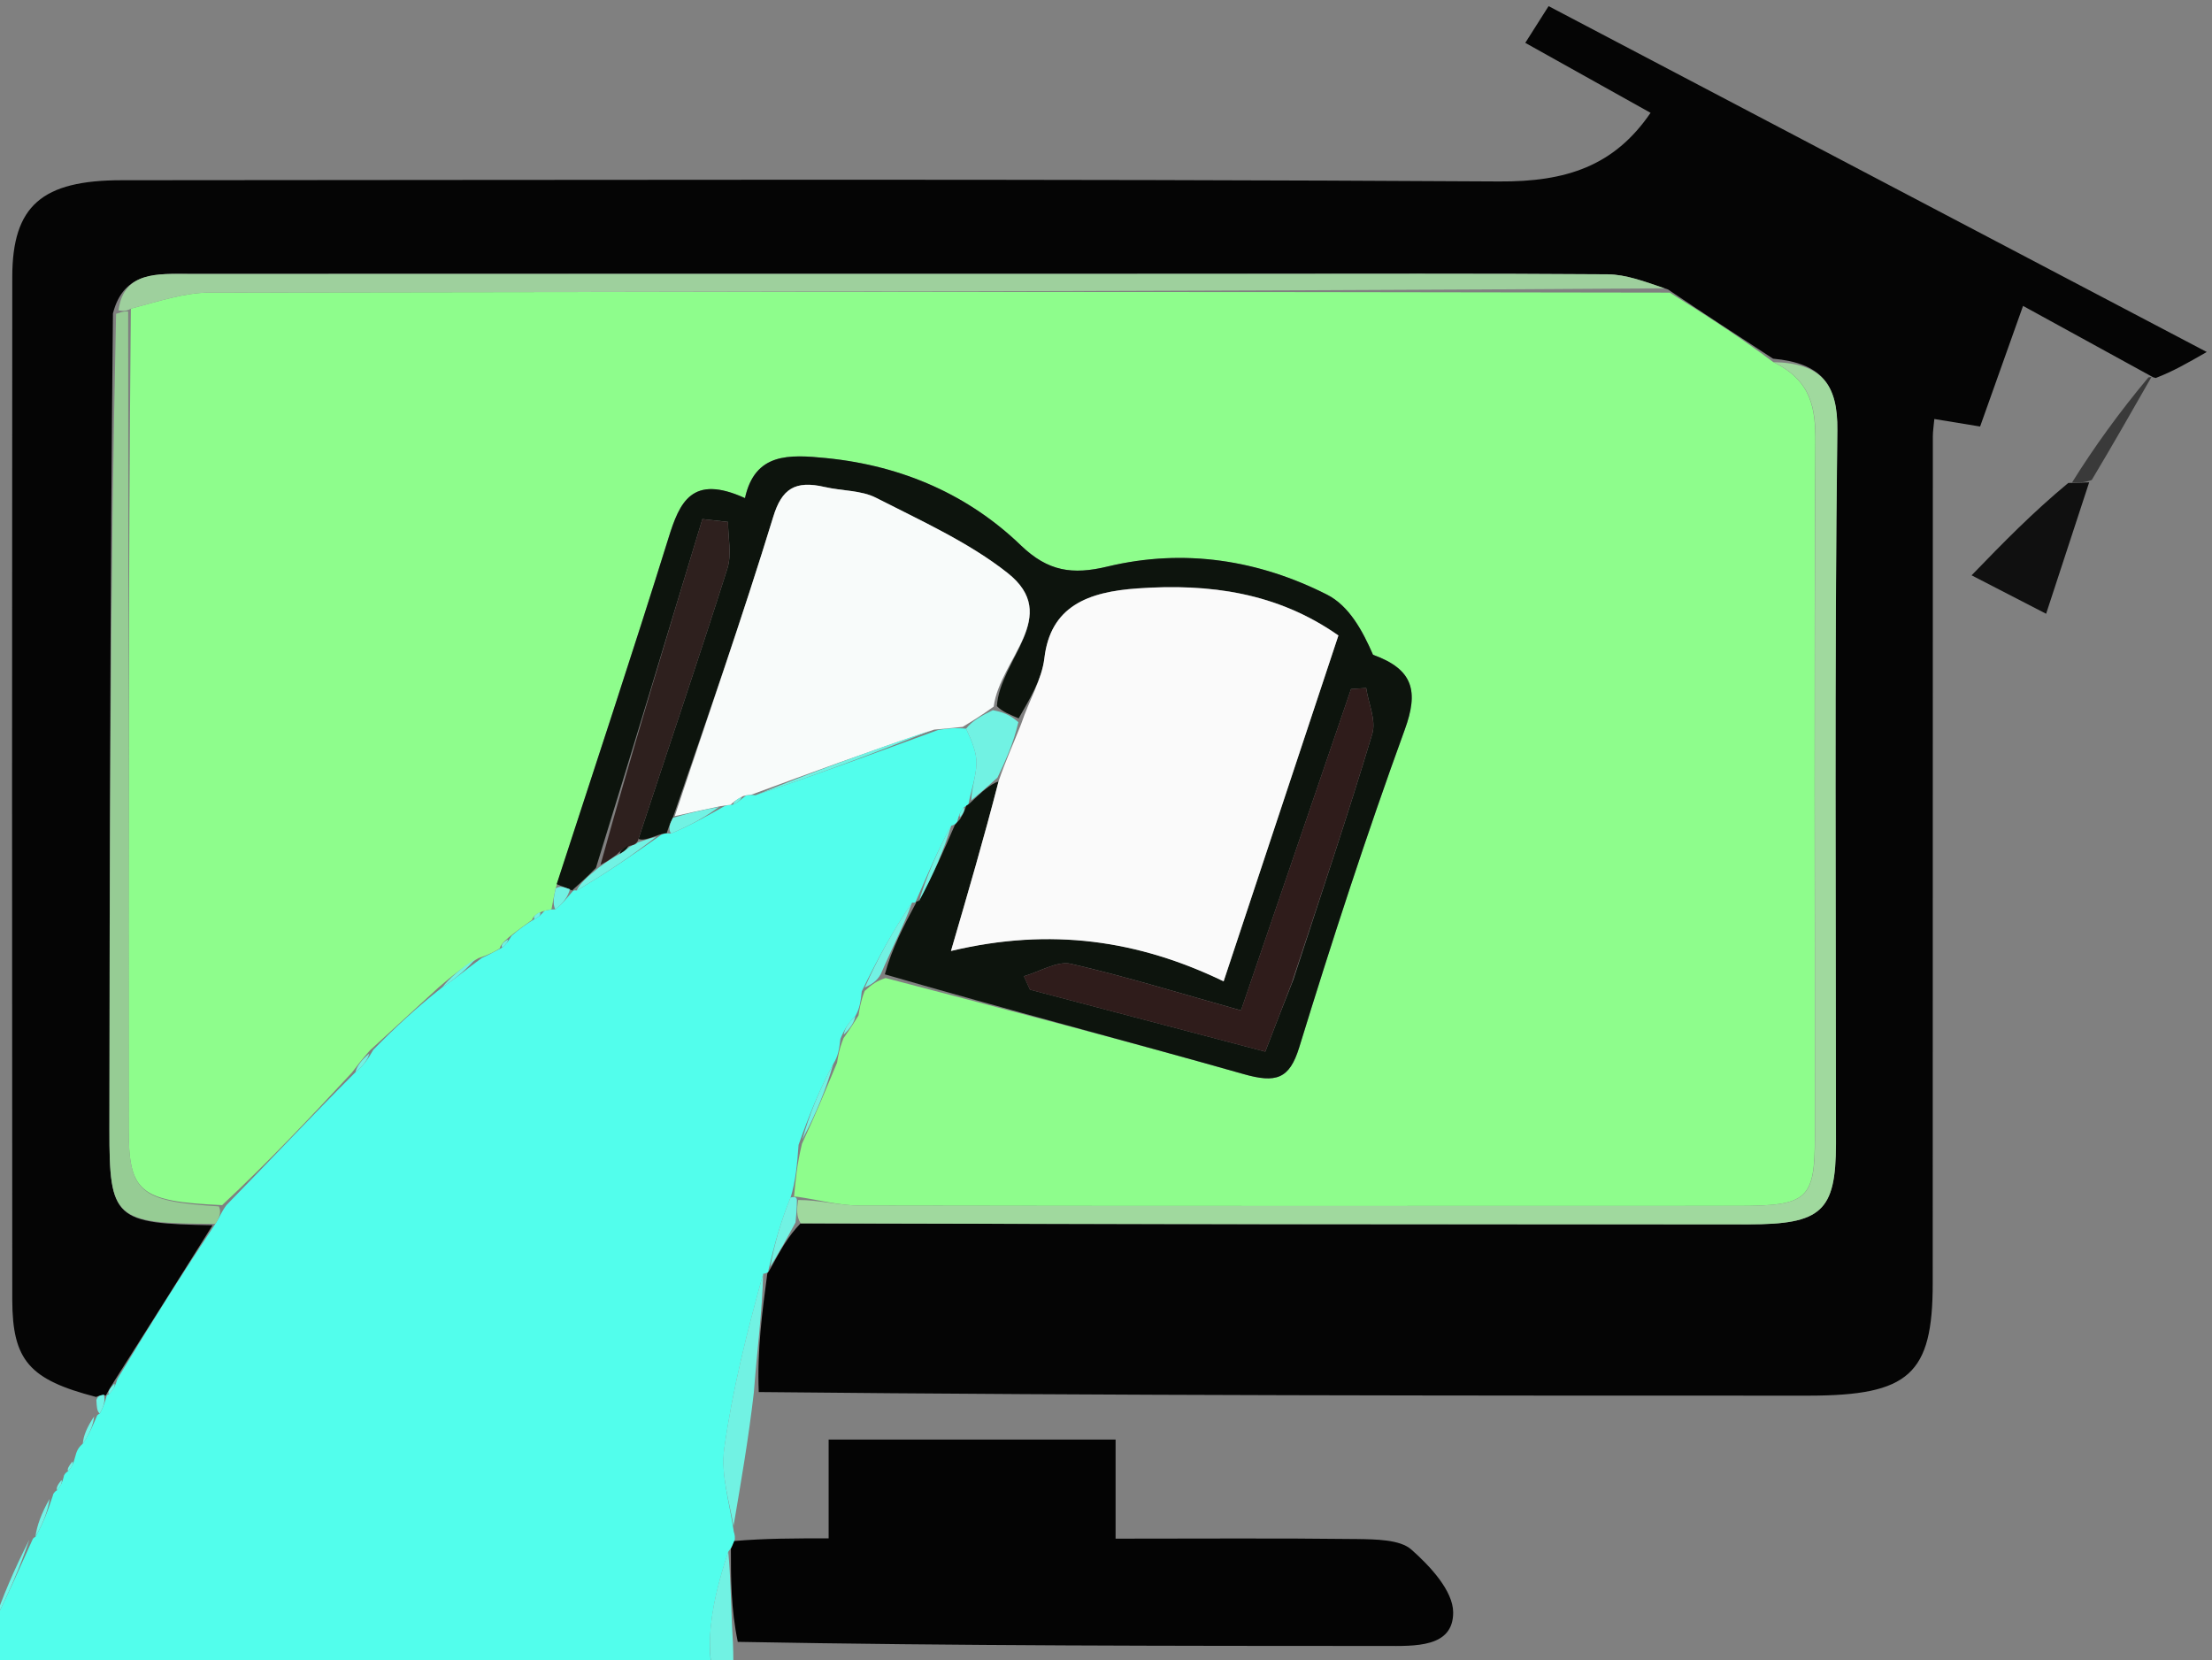 <?xml version="1.0"?>
<svg width="577" height="433" xmlns="http://www.w3.org/2000/svg" xmlns:svg="http://www.w3.org/2000/svg" enable-background="new 0 0 577 433" version="1.1" xml:space="preserve">
 <rect width="100%" height="100%" fill="#808080" stroke="none"/>
 <g class="layer">
  <title>Layer 1</title>
  <g id="svg_70">
   <path d="m230.11,671.74c-27.1,-3.28 -54.72,-4.57 -81.18,-10.28c-57.37,-12.34 -111.1,-33.03 -159.43,-63.92c-14.96,-9.58 -29.12,-20.19 -43.96,-32.06c3.35,-8.37 7.94,-14.72 10.48,-21.68c9.1,-24.78 17.67,-49.71 26.05,-74.69c2.21,-6.63 2.99,-13.66 4.48,-21.21c0.72,-1.99 1.38,-3.25 2.9,-4.74c1.6,-3.28 2.38,-6.31 3.12,-10.08c0.75,-1.94 1.52,-3.13 3.01,-4.69c1.05,-1.27 1.38,-2.19 1.63,-3.48c-0.06,-0.37 0.28,-1.04 1.11,-1.51c3.93,-7.72 7.02,-14.97 10.29,-22.1c0.17,0.12 -0.22,-0.05 0.64,-0.45c2.1,-3.7 3.32,-7.03 4.53,-10.73c0,-0.37 0.41,-1.07 1.13,-1.42c1.05,-1.29 1.38,-2.19 1.71,-3.5c0,-0.4 0.44,-1.09 1.13,-1.44c1.05,-1.22 1.41,-2.09 1.82,-3.65c0.41,-1.59 0.77,-2.46 2.02,-3.55c1.82,-2.66 2.76,-5.07 3.79,-7.45c0.06,0.05 -0.11,0.02 0.64,-0.42c1.11,-1.94 1.47,-3.45 1.85,-4.82c0.06,0.15 -0.3,0.15 0.5,-0.2c1.27,-1.27 1.71,-2.23 2.27,-4.02c8.35,-13.91 16.59,-26.99 25.55,-40.45c1.13,-1.76 1.58,-3.15 2.88,-4.87c11.5,-11.77 22.15,-23.17 33.68,-34.69c2.05,-1.74 3.24,-3.35 4.62,-5.81c5.81,-5.96 11.42,-11.12 18,-16.31c3.82,-2.53 6.66,-5.02 10.31,-7.65c2.1,-0.94 3.37,-1.71 5.34,-2.73c1.11,-0.97 1.58,-1.66 2.41,-3.03c2.05,-1.81 3.73,-3 5.97,-4.37c1.33,-0.65 1.8,-1.24 2.63,-2.19c0.61,-0.2 1.85,-0.37 2.82,-0.37c2.16,-1.69 3.35,-3.38 4.7,-4.89c0.19,0.17 -0.17,-0.17 0.88,-0.02c7.85,-4.59 14.71,-9.34 21.95,-14.45c0.39,-0.37 1.55,-0.52 2.63,-0.4c5.28,-2.23 9.46,-4.62 14.07,-7.2c0.44,-0.2 1.44,-0.27 2.21,-0.37c1.47,-0.77 2.16,-1.47 3.26,-2.33c0.41,-0.2 1.38,-0.22 2.52,-0.1c16.37,-5.51 31.58,-11.15 47.67,-17.03c2.71,-0.4 4.53,-0.6 7.27,-0.32c1.58,3.4 2.79,6.28 2.71,9.16c-0.11,3.35 -1.35,6.68 -2.07,10.33c0.03,0.32 -0.61,0.62 -1.24,1.02c-0.97,1.24 -1.3,2.06 -1.63,3.38c0,0.47 -0.69,1.22 -1.63,1.39c-3.76,6.85 -6.55,13.53 -9.4,20.06c-0.08,-0.15 0.22,0.07 -0.83,0.02c-5.06,7.4 -9.07,14.82 -13.13,23.14c-0.28,2.71 -0.55,4.49 -1.66,6.43c-1.82,1.79 -2.85,3.43 -3.9,5.96c-0.33,2.73 -0.61,4.54 -1.85,6.51c-3.65,6.8 -6.33,13.43 -9.07,21.13c-0.39,5.21 -0.75,9.36 -2.07,13.73c-2.63,6.38 -4.31,12.56 -5.81,19.02c0.17,0.27 -0.25,0.77 -1.35,0.89c-4.23,15.25 -8.02,30.32 -10.15,45.57c-0.94,6.9 1.41,14.15 2.49,21.78c0.22,0.55 0.41,1.66 0.14,2.36c-0.47,1.17 -0.66,1.61 -1.58,2.76c-4.98,15.22 -7.88,29.75 0.55,45.04c0.25,4.49 0.22,7.95 -0.47,12.22c-0.91,11.45 -2.02,22.15 -1.05,32.7c0.61,6.33 4.45,12.44 7.11,19.42c0.28,1.84 0.28,2.93 -0.41,4.79c0.88,14.05 1.49,27.51 4.2,40.62c4.06,19.44 9.4,38.71 14.6,57.96c4.92,18.15 10.4,36.2 15.62,54.28z" fill="#52FEEC" id="svg_2" opacity="1" style="--darkreader-inline-fill: #13968b; --darkreader-inline-stroke: none;"/>
   <path d="m459.63,-140.05c19.69,10.75 39.37,21.48 60.28,33.05c1.85,1.34 2.57,1.69 3.4,1.81c0,0 -0.17,0.1 0.19,0.6c1.13,0.97 1.91,1.44 2.68,1.89c4.89,3.28 9.76,6.53 15.87,10.58c1.85,1.37 2.57,1.69 3.46,1.79c7.02,5.31 14.07,10.63 21.84,17.23c1.49,1.76 2.27,2.21 3.01,2.66c0,0 -0.19,0.1 0.14,0.6c1.08,0.97 1.85,1.44 2.6,1.94c2.52,1.94 5,3.9 7.88,7.42c3.15,3.55 5.89,5.54 8.65,7.5c1.77,1.89 3.54,3.8 5.72,7.08c1.16,1.94 1.96,2.46 2.74,2.98c1.6,1.12 3.21,2.26 5.36,4.62c1.27,1.71 2.05,2.19 2.79,2.66c0,0 -0.17,0.1 0.19,0.6c1.16,0.94 1.94,1.39 2.74,1.84c0,0 -0.22,0.1 0,0.55c0.61,1.19 1.22,1.71 2.05,2.06c6.39,7.65 12.77,15.32 19.82,24.38c1.47,1.86 2.27,2.33 3.07,2.81c2.43,3.6 4.89,7.18 7.88,12.07c0.94,2.06 1.52,2.58 2.32,2.93c25.47,35.31 44.38,73.35 55.41,114.15c6.44,23.76 10.51,48.15 14.18,72.41c4.81,31.56 4.73,63.22 -3.29,94.95c-2.41,-3.4 -3.59,-7.1 -4.92,-11.97c0.03,-24.43 0.19,-47.73 1.02,-71.61c0.06,-4.3 -0.55,-8 -1.35,-12.64c-1.71,-9.49 -3.24,-17.98 -4.18,-26.99c0,-2.61 -0.58,-4.72 -1.63,-7.67c-12.3,-50.16 -31.8,-96.82 -60.47,-141.14c-1.05,-2.11 -2.1,-3.4 -3.73,-5.29c-24.94,-30.47 -48.5,-60.84 -79.74,-85.69c-44.1,-35.11 -92.57,-63.87 -148.15,-81.4c-30.64,-9.66 -62.82,-15.32 -94.56,-23.27c-1.11,-0.22 -1.94,0.05 -3.98,0.35c-6.72,-0.37 -12.25,-0.79 -17.42,-1.89c-0.64,-2.41 -1.66,-4.1 -2.68,-5.81c-3.01,1.66 -6.03,3.35 -10.34,5.12c-48.77,-0.89 -95.78,2.51 -141.73,14.03c-16.65,4.17 -33.24,8.49 -50.57,13.06c-1.35,1.02 -2.02,1.71 -3.37,3c-13.94,6.18 -27.79,10.85 -40.31,17.53c-23.53,12.59 -46.31,26.32 -69.76,38.76c-1.11,-3.08 -1.85,-5.34 -2.6,-7.6c34.65,-24.91 72.8,-44.37 115.44,-58.68c3.07,-0.55 4.65,-1.56 6.22,-2.58c31.88,-7.55 63.32,-18.05 95.75,-21.88c36.11,-4.27 73.41,-5.41 109.69,-2.61c55.11,4.27 108.53,16.96 158.68,42.06c1.88,1.17 2.79,1.42 3.71,1.66z" fill="#71F2E3" id="svg_3" opacity="1" style="--darkreader-inline-fill: #1a8077; --darkreader-inline-stroke: none;"/>
   <path d="m-30.71,-97.66c1.6,1.89 2.35,4.15 2.99,7.9c-9.65,9.26 -19.47,16.79 -28.76,24.78c-54.36,46.81 -94.4,101.86 -118.98,166c-32.05,83.58 -35.2,167.73 -10.29,253.3c17.81,61.13 50.07,115.04 94.26,163.59c10.89,11.97 23.12,22.97 34.73,34.42c1.52,-0.62 3.07,-1.24 4.59,-1.86c3.73,-9.86 7.44,-19.72 11.17,-29.57c9.15,-24.09 18.33,-48.17 27.51,-72.26c-1.47,6.83 -2.24,13.86 -4.45,20.49c-8.38,24.98 -16.95,49.91 -26.05,74.69c-2.54,6.95 -7.13,13.31 -10.84,20.88c-57.76,-45.59 -100.09,-101.44 -127.13,-166.84c-14.27,-34.47 -24.86,-69.53 -27.71,-106.35c-1.44,-18.7 -6.36,-37.47 -5.06,-55.94c4.34,-60.59 16.34,-119.74 45.84,-175.36c20.52,-38.69 44.41,-75.16 77.59,-106.08c19.11,-17.83 39.73,-34.32 60.58,-51.77z" fill="#71F4E7" id="svg_4" opacity="1" style="--darkreader-inline-fill: #188178; --darkreader-inline-stroke: none;"/>
   <path d="m231.38,671.91c-6.5,-18.25 -11.97,-36.3 -16.89,-54.45c-5.2,-19.24 -10.53,-38.51 -14.6,-57.96c-2.71,-13.11 -3.32,-26.57 -3.9,-39.63c11.94,44.03 23.2,87.75 33.59,131.68c2.16,9.11 7.13,11.25 16.2,10.78c19.27,-1.02 38.65,-0.74 57.79,-2.63c52.98,-5.19 103.36,-18.75 150.77,-40.77c61.91,-28.73 113.59,-67.99 154.59,-118.84c33.07,-41.05 62.46,-83.71 77.61,-132.95c7.19,-23.37 12.41,-47.23 18.97,-70.15c2.02,1.37 3.59,2.01 5.17,2.68c2.21,34.39 -11.34,65.8 -23.72,97.24c-7.13,18.1 -15.98,35.86 -26.1,52.79c-28.23,47.15 -64.56,88.45 -110.71,122.91c-30.97,23.14 -63.93,43.31 -100.12,58.78c-42.53,18.18 -86.85,32.11 -134.3,35.71c-27.65,2.09 -55.38,3.35 -84.36,4.82z" fill="#71F2E3" id="svg_5" opacity="1" style="--darkreader-inline-fill: #1a8077; --darkreader-inline-stroke: none;"/>
   <path d="m710.91,298.82c-1.8,0.17 -3.37,-0.47 -5.47,-2.81c-0.19,-5.71 0.11,-9.71 0.41,-13.73c1.19,3.7 2.38,7.4 4.2,11.72c0.8,1.74 0.91,2.86 0.86,4.82z" fill="#71F4E7" id="svg_6" opacity="1" style="--darkreader-inline-fill: #7cf0e4; --darkreader-inline-stroke: none;"/>
   <path d="m589.31,-53.71c-2.43,-1.24 -5.17,-3.23 -8.02,-6.08c2.49,1.19 5.09,3.28 8.02,6.08z" fill="#71F4E7" id="svg_7" opacity="1" style="--darkreader-inline-fill: #7cf0e4; --darkreader-inline-stroke: none;"/>
   <path d="m90.97,-159.44c-0.75,1.17 -2.32,2.19 -4.31,2.66c0.86,-1.32 2.16,-2.06 4.31,-2.66z" fill="#71F4E7" id="svg_8" opacity="1" style="--darkreader-inline-fill: #7cf0e4; --darkreader-inline-stroke: none;"/>
   <path d="m459.44,-140.64c-0.72,0.35 -1.63,0.1 -2.6,-0.67c0.75,-0.35 1.58,-0.15 2.6,0.67z" fill="#71F4E7" id="svg_9" opacity="1" style="--darkreader-inline-fill: #7cf0e4; --darkreader-inline-stroke: none;"/>
   <path d="m523.11,-105.8c-0.64,0.5 -1.35,0.15 -2.32,-0.84c0.47,-0.22 1.3,0 2.32,0.84z" fill="#71F4E7" id="svg_10" opacity="1" style="--darkreader-inline-fill: #7cf0e4; --darkreader-inline-stroke: none;"/>
   <path d="m525.93,-103.3c-0.53,0.15 -1.3,-0.32 -2.38,-1.37c0.5,-0.15 1.3,0.3 2.38,1.37z" fill="#71F4E7" id="svg_11" opacity="1" style="--darkreader-inline-fill: #7cf0e4; --darkreader-inline-stroke: none;"/>
   <path d="m545.29,-90.95c-0.66,0.52 -1.38,0.2 -2.38,-0.82c0.5,-0.25 1.33,-0.02 2.38,0.82z" fill="#71F4E7" id="svg_12" opacity="1" style="--darkreader-inline-fill: #7cf0e4; --darkreader-inline-stroke: none;"/>
   <path d="m570.15,-71.06c-0.53,0.17 -1.3,-0.27 -2.38,-1.27c0.53,-0.17 1.33,0.25 2.38,1.27z" fill="#71F4E7" id="svg_13" opacity="1" style="--darkreader-inline-fill: #7cf0e4; --darkreader-inline-stroke: none;"/>
   <path d="m572.91,-68.56c-0.55,0.15 -1.33,-0.32 -2.35,-1.39c0.53,-0.15 1.33,0.3 2.35,1.39z" fill="#71F4E7" id="svg_14" opacity="1" style="--darkreader-inline-fill: #7cf0e4; --darkreader-inline-stroke: none;"/>
   <path d="m597.88,-43.6c-0.55,0.15 -1.35,-0.37 -2.46,-1.51c0.53,-0.12 1.38,0.37 2.46,1.51z" fill="#71F4E7" id="svg_15" opacity="1" style="--darkreader-inline-fill: #7cf0e4; --darkreader-inline-stroke: none;"/>
   <path d="m606.04,-36.28c-0.53,0.15 -1.3,-0.32 -2.35,-1.37c0.53,-0.12 1.33,0.3 2.35,1.37z" fill="#71F4E7" id="svg_16" opacity="1" style="--darkreader-inline-fill: #7cf0e4; --darkreader-inline-stroke: none;"/>
   <path d="m608.88,-33.82c-0.5,0.15 -1.27,-0.3 -2.38,-1.32c0.5,-0.15 1.3,0.3 2.38,1.32z" fill="#71F4E7" id="svg_17" opacity="1" style="--darkreader-inline-fill: #7cf0e4; --darkreader-inline-stroke: none;"/>
   <path d="m611.37,-31.28c-0.97,0.32 -1.58,-0.2 -2.16,-1.49c0.64,-0.1 1.44,0.35 2.16,1.49z" fill="#71F4E7" id="svg_18" opacity="1" style="--darkreader-inline-fill: #7cf0e4; --darkreader-inline-stroke: none;"/>
   <path d="m633.82,-4.02c-0.5,0.12 -1.3,-0.35 -2.41,-1.42c0.5,-0.12 1.33,0.32 2.41,1.42z" fill="#71F4E7" id="svg_19" opacity="1" style="--darkreader-inline-fill: #7cf0e4; --darkreader-inline-stroke: none;"/>
   <path d="m644.44,10.93c-0.91,0.3 -1.49,-0.22 -2.1,-1.49c0.61,-0.1 1.38,0.37 2.1,1.49z" fill="#71F4E7" id="svg_20" opacity="1" style="--darkreader-inline-fill: #7cf0e4; --darkreader-inline-stroke: none;"/>
   <path d="m218.33,277.32c0.28,-1.81 0.55,-3.63 1.71,-6.53c1.88,-2.68 2.9,-4.32 3.9,-5.93c0.28,-1.79 0.55,-3.58 1.6,-6.38c2.02,-1.84 3.21,-2.63 5.47,-3.38c31.82,8.34 62.68,16.36 93.32,25.05c8.54,2.43 12,1.29 14.54,-6.9c8.54,-27.79 17.56,-55.5 27.54,-82.91c3.62,-9.93 2.35,-15.72 -8.27,-19.54c-2.71,-6.23 -6.22,-12.76 -12,-15.69c-17.75,-8.99 -37.16,-12.14 -57.26,-7.33c-9.15,2.21 -15.51,1.29 -22.59,-5.51c-13.47,-12.99 -30.64,-20.76 -50.74,-22.77c-9.73,-0.97 -18.64,-1.44 -21.24,10.43c-13.85,-6.28 -17.03,1.02 -19.96,10.45c-9.4,30.17 -19.38,60.19 -29.42,91.35c-0.55,2.56 -0.8,4 -1.08,5.46c0,0 -1.24,0.17 -2.43,0.57c-1.91,0.82 -2.41,1.42 -2.63,2.19c-1.66,1.17 -3.35,2.36 -6,4.47c-1.71,1.47 -2.21,2.16 -2.46,2.98c-1.3,0.77 -2.57,1.54 -5.56,2.53c-4.59,2.68 -7.49,5.16 -10.4,7.65c-5.61,5.14 -11.23,10.3 -17.89,16.41c-2.27,2.56 -3.46,4.17 -4.67,5.76c-10.62,11.42 -21.26,22.82 -33.87,34.59c-21.68,-0.97 -24.36,-3.43 -24.39,-20.11c-0.03,-70.99 -0.08,-141.98 0.58,-213.72c7.33,-1.94 13.94,-4.17 20.54,-4.2c126.66,-0.25 253.36,-0.22 380.9,0.02c9.54,5.93 18.22,11.57 27.01,18.13c9.98,4.87 11,12.09 10.95,20.93c-0.36,60.39 -0.11,120.78 -0.14,181.17c0,16.24 -1.94,17.95 -19.66,17.98c-76.45,0.02 -152.9,0.07 -229.36,-0.07c-5.36,-0.02 -10.73,-1.49 -16.37,-2.31c-0.28,-0.05 -0.88,-0.02 -0.88,-0.02c0.39,-4.17 0.75,-8.32 2.07,-13.81c3.65,-7.87 6.36,-14.45 9.1,-21.01z" fill="#8EFD8C" id="svg_22" opacity="1" style="--darkreader-inline-fill: #2a7310; --darkreader-inline-stroke: none;"/>
   <path d="m462.48,93.54c-8.65,-5.64 -17.34,-11.27 -27.4,-18.05c-6.19,-2.11 -10.95,-3.9 -15.73,-3.95c-32.65,-0.25 -65.31,-0.12 -97.99,-0.12c-90.61,0 -181.24,0 -271.88,0.02c-8.29,0 -17.17,-0.77 -20.02,10.3c-0.72,71.54 -0.86,142.21 -0.91,212.88c-0.03,23.37 1.33,24.53 26.9,24.96c-8.21,13.09 -16.45,26.17 -25.52,40.47c-1.35,2.14 -1.85,3.05 -2.35,3.97c0,0 0.36,0 -0.41,-0.12c-1.22,0.07 -1.66,0.27 -2.1,0.47c-17.36,-4.49 -21.84,-9.46 -21.87,-25.35c-0.06,-88.92 -0.08,-177.87 0,-266.81c0.03,-18.55 7.74,-25.2 28.56,-25.2c119.75,-0.05 239.53,-0.4 359.28,0.32c17.5,0.12 30.03,-4.02 39.51,-17.9c-10.45,-5.84 -21.21,-11.84 -32.68,-18.25c1.99,-3.15 3.71,-5.86 6.08,-9.58c56.6,29.72 112.67,59.2 171.68,90.21c-5.31,3.05 -8.79,5.04 -13.3,6.78c-1.02,-0.25 -0.8,-0.25 -0.8,-0.25c-10.92,-5.98 -21.82,-11.97 -33.82,-18.55c-3.95,11.07 -7.49,21.01 -11.2,31.46c-4.15,-0.67 -7.6,-1.24 -11.94,-1.96c-0.14,1.66 -0.39,3.13 -0.39,4.59c-0.03,73.62 0,147.22 -0.03,220.82c0,23.76 -6.14,29.3 -32.3,29.33c-90.72,0 -181.44,0 -273.93,-0.94c-0.44,-10.98 0.91,-20.98 2.24,-30.96c0,0 0.41,-0.5 0.94,-1.47c2.49,-4.59 4.45,-8.19 7.74,-11.57c83.25,0.25 165.21,0.25 247.16,0.27c19.13,0 22.87,-3.38 22.89,-21.03c0,-62.03 -0.41,-124.06 0.36,-186.06c0.17,-12.04 -4.15,-17.56 -16.78,-18.72z" fill="#050505" id="svg_23" opacity="1" style="--darkreader-inline-fill: #040404; --darkreader-inline-stroke: none;"/>
   <path d="m191.54,401.95c7.96,-0.7 15.68,-0.7 24.61,-0.7c0,-8.99 0,-17.06 0,-25.77c25.33,0 49.44,0 74.85,0c0,8.59 0,16.66 0,25.85c21.82,0 42.36,-0.15 62.93,0.1c4.87,0.07 11.25,0.12 14.18,2.71c5.03,4.42 10.92,10.83 10.95,16.41c0.03,9.24 -9.93,8.79 -17.92,8.77c-55.63,-0.02 -111.26,-0.02 -168.69,-1.07c-1.8,-8.77 -1.8,-16.49 -1.8,-24.24c0.22,-0.45 0.41,-0.89 0.88,-2.06z" fill="#040404" id="svg_24" opacity="1" style="--darkreader-inline-fill: #030303; --darkreader-inline-stroke: none;"/>
   <path d="m145.2,230.63c9.79,-30.07 19.77,-60.09 29.17,-90.26c2.93,-9.44 6.11,-16.74 19.96,-10.45c2.6,-11.87 11.5,-11.4 21.24,-10.43c20.1,2.01 37.27,9.78 50.74,22.77c7.08,6.8 13.44,7.72 22.59,5.51c20.1,-4.82 39.51,-1.66 57.26,7.33c5.78,2.93 9.29,9.46 12,15.69c10.62,3.82 11.89,9.61 8.27,19.54c-9.98,27.41 -19,55.13 -27.54,82.91c-2.54,8.19 -6,9.34 -14.54,6.9c-30.64,-8.69 -61.49,-16.71 -93.54,-26c1.88,-6.9 5,-12.79 8.16,-18.67c0,0 -0.3,-0.22 0.66,-0.5c3.79,-6.78 6.64,-13.31 9.46,-19.82c0,0 0.69,-0.74 1.38,-1.54c1,-1.69 1.27,-2.56 1.58,-3.45c0,0 0.64,-0.3 1.38,-1.07c2.74,-2.63 4.76,-4.44 7.05,-5.29c-3.84,14.92 -7.94,28.88 -12.41,44.22c26.1,-6.23 49,-2.76 71.12,7.92c10.29,-30.96 20.07,-60.46 29.94,-90.21c-15.9,-11.15 -33.57,-13.61 -52.4,-12.27c-12.91,0.89 -22.73,4.62 -24.3,18.25c-0.66,5.51 -3.93,10.78 -6.72,15.67c-2.43,-1.09 -4.15,-1.66 -5.67,-3.2c0.77,-12.32 16.95,-23.54 2.79,-34.74c-10.06,-7.97 -22.56,-13.61 -34.37,-19.64c-3.79,-1.94 -8.88,-1.76 -13.3,-2.78c-7.77,-1.81 -11.23,0.45 -13.47,7.8c-8.02,26.15 -17.06,52.05 -26.18,78.49c-0.83,1.61 -1.22,2.81 -1.58,3.97c0,0 -1.16,0.15 -2.32,0.57c-2.54,0.92 -3.9,1.42 -5.06,0.97c7.91,-24.09 15.79,-47.23 23.17,-70.47c1.22,-3.8 0.19,-8.14 0.19,-12.22c-2.24,-0.25 -4.45,-0.5 -6.69,-0.74c-9.12,30.1 -18.25,60.19 -27.76,90.96c-2.27,2.36 -4.18,4.05 -6.08,5.76c0,0 0.36,0.35 -0.55,-0.02c-1.8,-0.74 -2.71,-1.09 -3.62,-1.47m192.17,24.88c6.94,-21.33 14.13,-42.61 20.57,-64.06c1.08,-3.6 -1,-7.97 -1.58,-11.99c-1.33,0.07 -2.63,0.17 -3.95,0.27c-9.65,28.18 -19.3,56.34 -28.7,83.83c-15.76,-4.42 -29.92,-8.84 -44.41,-12.17c-3.54,-0.79 -8.1,2.06 -12.22,3.25c0.53,1.17 1.05,2.33 1.58,3.5c20.21,5.31 40.4,10.65 61.38,16.17c2.38,-6.18 4.45,-11.57 7.33,-18.8z" fill="#0D140D" id="svg_25" opacity="1" style="--darkreader-inline-fill: #0b100b; --darkreader-inline-stroke: none;"/>
   <path d="m176,212.88c8.63,-26 17.67,-51.9 25.69,-78.04c2.24,-7.35 5.7,-9.61 13.47,-7.8c4.42,1.02 9.51,0.84 13.3,2.78c11.81,6.03 24.3,11.67 34.37,19.64c14.16,11.2 -2.02,22.42 -3.62,34.84c-3.4,2.46 -5.75,3.87 -8.1,5.29c-1.82,0.2 -3.65,0.4 -7.44,0.72c-17.23,5.74 -32.49,11.35 -47.72,16.98c0,0 -0.97,0.02 -2.13,0.37c-1.88,0.99 -2.6,1.64 -3.29,2.28c0,0 -1,0.07 -2.52,0.32c-5,1.04 -8.52,1.84 -12,2.61z" fill="#F8FBFA" id="svg_26" opacity="1" style="--darkreader-inline-fill: #172421; --darkreader-inline-stroke: none;"/>
   <path d="m56.19,319.21c-26.32,-0.05 -27.68,-1.22 -27.65,-24.58c0.06,-70.67 0.19,-141.34 1.74,-212.78c2.02,-0.72 2.6,-0.65 3.15,-0.6c0.06,70.99 0.11,141.98 0.14,212.98c0.03,16.69 2.71,19.14 23.53,20.44c0.66,1.39 0.22,2.78 -0.91,4.54z" fill="#96CC94" id="svg_27" opacity="1" style="--darkreader-inline-fill: #416135; --darkreader-inline-stroke: none;"/>
   <path d="m199.06,332.24c-0.22,9.86 -1.58,19.86 -2.41,30.89c-1.38,11.97 -3.26,22.89 -5.31,34.89c-1.02,-6.06 -3.37,-13.31 -2.43,-20.21c2.13,-15.25 5.92,-30.32 10.15,-45.57z" fill="#71F2E3" id="svg_28" opacity="1" style="--darkreader-inline-fill: #1a8077; --darkreader-inline-stroke: none;"/>
   <path d="m189.96,404.7c0.69,7.05 0.69,14.77 1.22,23.59c0.28,6.83 0,12.59 -0.58,19.39c-8.52,-13.24 -5.61,-27.76 -0.64,-42.98z" fill="#71F2E3" id="svg_29" opacity="1" style="--darkreader-inline-fill: #1a8077; --darkreader-inline-stroke: none;"/>
   <path d="m190.04,461.96c2.6,15.89 4.48,32.58 6.08,50.31c-2.68,-5.16 -6.53,-11.27 -7.13,-17.61c-0.97,-10.55 0.14,-21.26 1.05,-32.7z" fill="#71F2E3" id="svg_30" opacity="1" style="--darkreader-inline-fill: #1a8077; --darkreader-inline-stroke: none;"/>
   <path d="m197.07,207.42c14.1,-5.76 29.36,-11.37 45.71,-16.91c-14.13,5.76 -29.34,11.4 -45.71,16.91z" fill="#71F2E3" id="svg_31" opacity="1" style="--darkreader-inline-fill: #1a8077; --darkreader-inline-stroke: none;"/>
   <path d="m252.01,190.06c1.44,-1.89 3.79,-3.3 6.97,-4.82c2.57,0.5 4.29,1.07 6.66,3.13c-1.35,5.79 -3.4,10.13 -5.45,14.45c-2.02,1.84 -4.04,3.65 -6.83,5.93c0,-2.86 1.24,-6.18 1.35,-9.54c0.08,-2.88 -1.13,-5.76 -2.71,-9.16z" fill="#71F2E3" id="svg_32" opacity="1" style="--darkreader-inline-fill: #7deee0; --darkreader-inline-stroke: none;"/>
   <path d="m237.91,235.43c-2.1,5.93 -5.23,11.82 -8.16,18.65c-1,1.76 -2.18,2.56 -4.18,3.5c3.26,-7.33 7.27,-14.75 12.33,-22.15z" fill="#71F2E3" id="svg_33" opacity="1" style="--darkreader-inline-fill: #7deee0; --darkreader-inline-stroke: none;"/>
   <path d="m217.36,277.47c-1.77,6.41 -4.48,12.99 -8.1,19.82c1.77,-6.38 4.45,-13.01 8.1,-19.82z" fill="#71F2E3" id="svg_34" opacity="1" style="--darkreader-inline-fill: #7deee0; --darkreader-inline-stroke: none;"/>
   <path d="m166.35,219.76c1.35,-0.47 2.71,-0.97 4.84,-1.49c-6.06,4.67 -12.91,9.41 -20.77,14c0.86,-1.86 2.76,-3.55 5.83,-6.03c2.32,-1.66 3.51,-2.53 5.47,-3.55c1.49,-0.89 2.16,-1.64 3.35,-2.31c0.53,0.05 1.27,-0.62 1.27,-0.62z" fill="#71F2E3" id="svg_35" opacity="1" style="--darkreader-inline-fill: #7deee0; --darkreader-inline-stroke: none;"/>
   <path d="m248.14,215.34c-1.88,6.33 -4.73,12.86 -8.46,19.82c1.91,-6.28 4.7,-12.96 8.46,-19.82z" fill="#71F2E3" id="svg_36" opacity="1" style="--darkreader-inline-fill: #7deee0; --darkreader-inline-stroke: none;"/>
   <path d="m-1.68,423.4c2.29,-6.78 5.39,-14.05 9.32,-21.78c-2.29,6.8 -5.39,14.05 -9.32,21.78z" fill="#71F4E7" id="svg_37" opacity="1" style="--darkreader-inline-fill: #7cf0e4; --darkreader-inline-stroke: none;"/>
   <path d="m207.52,318.84c-1.96,3.63 -3.93,7.23 -6.58,11.55c0.97,-5.49 2.65,-11.67 5.28,-18.05c0.94,-0.2 1.55,-0.22 1.66,0.65c-0.03,2.51 -0.19,4.2 -0.36,5.86z" fill="#71F2E3" id="svg_38" opacity="1" style="--darkreader-inline-fill: #7deee0; --darkreader-inline-stroke: none;"/>
   <path d="m175.5,213.33c3.98,-1.22 7.49,-2.01 12.06,-2.86c-3.1,2.33 -7.27,4.72 -12.55,6.95c-0.72,-1.29 -0.33,-2.48 0.5,-4.1z" fill="#71F2E3" id="svg_39" opacity="1" style="--darkreader-inline-fill: #7deee0; --darkreader-inline-stroke: none;"/>
   <path d="m115.36,257.53c1.94,-2.43 4.84,-4.92 8.65,-7.45c-1.99,2.43 -4.84,4.92 -8.65,7.45z" fill="#71F2E3" id="svg_40" opacity="1" style="--darkreader-inline-fill: #7deee0; --darkreader-inline-stroke: none;"/>
   <path d="m9.24,400.85c0.36,-2.88 1.58,-6.16 3.68,-9.88c-0.36,2.86 -1.58,6.18 -3.68,9.88z" fill="#71F4E7" id="svg_41" opacity="1" style="--darkreader-inline-fill: #7cf0e4; --darkreader-inline-stroke: none;"/>
   <path d="m-10.56,443.16c-0.03,-2.58 0.83,-5.39 2.38,-8.77c0,2.46 -0.77,5.49 -2.38,8.77z" fill="#71F4E7" id="svg_42" opacity="1" style="--darkreader-inline-fill: #7cf0e4; --darkreader-inline-stroke: none;"/>
   <path d="m21.6,376.57c0.14,-2.11 1.16,-4.42 2.96,-7.13c-0.19,2.06 -1.13,4.47 -2.96,7.13z" fill="#71F4E7" id="svg_43" opacity="1" style="--darkreader-inline-fill: #7cf0e4; --darkreader-inline-stroke: none;"/>
   <path d="m223.11,265c-0.17,1.47 -1.19,3.1 -3.01,4.87c0.17,-1.44 1.19,-3.08 3.01,-4.87z" fill="#71F2E3" id="svg_44" opacity="1" style="--darkreader-inline-fill: #7deee0; --darkreader-inline-stroke: none;"/>
   <path d="m92.74,279.65c0.3,-1.49 1.49,-3.1 3.57,-4.84c-0.33,1.49 -1.52,3.1 -3.57,4.84z" fill="#71F2E3" id="svg_45" opacity="1" style="--darkreader-inline-fill: #7deee0; --darkreader-inline-stroke: none;"/>
   <path d="m144.95,231.73c1.16,-0.72 2.07,-0.37 3.71,0.2c-0.47,1.89 -1.66,3.58 -3.82,5.26c-0.69,-1.47 -0.44,-2.91 0.11,-5.46z" fill="#71F2E3" id="svg_46" opacity="1" style="--darkreader-inline-fill: #7deee0; --darkreader-inline-stroke: none;"/>
   <path d="m25.14,365.17c0.36,-0.99 0.8,-1.19 1.96,-1.42c0.39,1.49 0.03,3 -1.08,4.94c-0.75,-0.62 -0.77,-1.66 -0.88,-3.53z" fill="#71F4E7" id="svg_47" opacity="1" style="--darkreader-inline-fill: #7cf0e4; --darkreader-inline-stroke: none;"/>
   <path d="m139.39,239.75c-0.36,-0.57 0.14,-1.17 1.44,-1.81c0.36,0.57 -0.11,1.17 -1.44,1.81z" fill="#71F2E3" id="svg_48" opacity="1" style="--darkreader-inline-fill: #7deee0; --darkreader-inline-stroke: none;"/>
   <path d="m28.38,363.68c-0.3,-0.57 0.19,-1.49 1.44,-2.78c0.28,0.55 -0.17,1.51 -1.44,2.78z" fill="#71F4E7" id="svg_49" opacity="1" style="--darkreader-inline-fill: #7cf0e4; --darkreader-inline-stroke: none;"/>
   <path d="m-4.42,428.39c-0.33,-0.5 0.06,-1.37 1.08,-2.66c0.3,0.47 -0.03,1.39 -1.08,2.66z" fill="#71F4E7" id="svg_50" opacity="1" style="--darkreader-inline-fill: #7cf0e4; --darkreader-inline-stroke: none;"/>
   <path d="m17.76,383.77c-0.3,-0.5 0.11,-1.32 1.13,-2.56c0.28,0.47 -0.08,1.34 -1.13,2.56z" fill="#71F4E7" id="svg_51" opacity="1" style="--darkreader-inline-fill: #7cf0e4; --darkreader-inline-stroke: none;"/>
   <path d="m14.91,388.71c-0.33,-0.5 0.08,-1.37 1.11,-2.66c0.28,0.47 -0.06,1.37 -1.11,2.66z" fill="#71F4E7" id="svg_52" opacity="1" style="--darkreader-inline-fill: #7cf0e4; --darkreader-inline-stroke: none;"/>
   <path d="m131.01,247.15c-0.41,-0.57 0.08,-1.27 1.44,-2.09c0.14,0.42 -0.33,1.12 -1.44,2.09z" fill="#71F2E3" id="svg_53" opacity="1" style="--darkreader-inline-fill: #7deee0; --darkreader-inline-stroke: none;"/>
   <path d="m251.4,210.57c0.33,0.5 0.06,1.37 -0.94,2.58c-0.36,-0.52 -0.03,-1.34 0.94,-2.58z" fill="#71F2E3" id="svg_54" opacity="1" style="--darkreader-inline-fill: #7deee0; --darkreader-inline-stroke: none;"/>
   <path d="m191.29,209.85c-0.08,-0.55 0.64,-1.19 2.1,-1.99c0.06,0.52 -0.64,1.22 -2.1,1.99z" fill="#71F2E3" id="svg_55" opacity="1" style="--darkreader-inline-fill: #7deee0; --darkreader-inline-stroke: none;"/>
   <path d="m291.52,-176.13c-3.51,0.32 -6.66,-0.07 -10.78,-0.62c2.07,-1.84 5.09,-3.53 8.1,-5.19c1.02,1.71 2.05,3.4 2.68,5.81z" fill="#71F4E7" id="svg_56" opacity="1" style="--darkreader-inline-fill: #7cf0e4; --darkreader-inline-stroke: none;"/>
   <path d="m706.74,209.5c-0.88,-2.81 -1.11,-6.21 -1.24,-10.65c0.69,2.66 1.3,6.36 1.24,10.65z" fill="#71F4E7" id="svg_57" opacity="1" style="--darkreader-inline-fill: #7cf0e4; --darkreader-inline-stroke: none;"/>
   <path d="m701.21,169.87c-0.83,-1.32 -1.08,-3.15 -1.24,-5.88c0.66,1.17 1.24,3.28 1.24,5.88z" fill="#71F4E7" id="svg_58" opacity="1" style="--darkreader-inline-fill: #7cf0e4; --darkreader-inline-stroke: none;"/>
   <path d="m639.1,21.06c-0.97,-0.45 -1.99,-1.74 -3.04,-3.87c0.94,0.47 1.99,1.76 3.04,3.87z" fill="#71F4E7" id="svg_59" opacity="1" style="--darkreader-inline-fill: #7cf0e4; --darkreader-inline-stroke: none;"/>
   <path d="m312.92,-174.59c-0.28,0.52 -0.77,0.55 -2.05,0.45c0.11,-0.4 0.94,-0.67 2.05,-0.45z" fill="#71F4E7" id="svg_60" opacity="1" style="--darkreader-inline-fill: #7cf0e4; --darkreader-inline-stroke: none;"/>
   <path d="m86.19,-149.73c0.11,0.47 -0.47,1.27 -1.88,2.23c-0.14,-0.52 0.53,-1.22 1.88,-2.23z" fill="#71F4E7" id="svg_61" opacity="1" style="--darkreader-inline-fill: #7cf0e4; --darkreader-inline-stroke: none;"/>
   <path d="m544.96,125.8c-3.54,10.8 -7.05,21.58 -11.23,34.29c-7.27,-3.75 -12.17,-6.28 -19.44,-10.03c8.35,-8.62 15.87,-16.34 25.22,-24.09c3.07,-0.05 4.26,-0.1 5.45,-0.17z" fill="#101010" id="svg_62" opacity="1" style="--darkreader-inline-fill: #0c0d0e; --darkreader-inline-stroke: none;"/>
   <path d="m545.62,125.2c-1.85,0.67 -3.04,0.72 -5.14,0.67c5.7,-9.16 12.25,-18.23 19.94,-27.44c1.11,-0.1 0.88,-0.1 0.83,-0.17c-5,8.72 -9.98,17.53 -15.62,26.94z" fill="#3A3A3A" id="svg_63" opacity="1" style="--darkreader-inline-fill: #c2beb7; --darkreader-inline-stroke: none;"/>
   <path d="m208.85,319.08c-1.16,-1.91 -1,-3.6 -0.66,-6.08c5.5,-0.02 10.87,1.44 16.23,1.47c76.45,0.15 152.9,0.1 229.36,0.07c17.72,-0.02 19.66,-1.74 19.66,-17.98c0.03,-60.39 -0.22,-120.78 0.14,-181.17c0.06,-8.84 -0.97,-16.07 -10.95,-20.93c12.5,0.25 16.81,5.76 16.65,17.8c-0.77,62 -0.36,124.03 -0.36,186.06c-0.03,17.65 -3.76,21.03 -22.89,21.03c-81.95,-0.02 -163.91,-0.02 -247.16,-0.27z" fill="#A0D99E" id="svg_64" opacity="1" style="--darkreader-inline-fill: #395d2c; --darkreader-inline-stroke: none;"/>
   <path d="m34.15,80.51c-1.27,0.7 -1.85,0.62 -3.24,0.45c1.38,-10.28 10.26,-9.51 18.55,-9.51c90.64,-0.02 181.27,-0.02 271.88,-0.02c32.68,0 65.34,-0.12 97.99,0.12c4.78,0.05 9.54,1.84 14.85,3.65c-126.14,0.89 -252.83,0.87 -379.49,1.12c-6.61,0.02 -13.22,2.26 -20.54,4.2z" fill="#9ED09D" id="svg_65" opacity="1" style="--darkreader-inline-fill: #3e5b33; --darkreader-inline-stroke: none;"/>
   <path d="m260.47,203.82c1.77,-5.31 3.82,-9.66 5.89,-14.95c2.13,-6.36 5.39,-11.62 6.06,-17.13c1.58,-13.63 11.39,-17.36 24.3,-18.25c18.83,-1.34 36.5,1.12 52.4,12.27c-9.87,29.75 -19.66,59.25 -29.94,90.21c-22.12,-10.68 -45.01,-14.15 -71.12,-7.92c4.48,-15.35 8.57,-29.3 12.41,-44.22z" fill="#FAFAFA" id="svg_66" opacity="1" style="--darkreader-inline-fill: #1b1d1e; --darkreader-inline-stroke: none;"/>
   <path d="m336.95,256.41c-2.46,6.33 -4.53,11.72 -6.91,17.9c-20.99,-5.51 -41.17,-10.85 -61.38,-16.17c-0.53,-1.17 -1.05,-2.33 -1.58,-3.5c4.12,-1.19 8.68,-4.05 12.22,-3.25c14.49,3.33 28.65,7.75 44.41,12.17c9.4,-27.49 19.05,-55.65 28.7,-83.83c1.33,-0.1 2.63,-0.2 3.95,-0.27c0.58,4.02 2.65,8.39 1.58,11.99c-6.44,21.45 -13.63,42.73 -20.99,64.96z" fill="#2F1C1B" id="svg_67" opacity="1" style="--darkreader-inline-fill: #241717; --darkreader-inline-stroke: none;"/>
   <path d="m160.93,222.84c-1.16,0.87 -2.35,1.74 -4.29,2.76c8.32,-30 17.45,-60.09 26.57,-90.19c2.24,0.25 4.45,0.5 6.69,0.74c0,4.07 1.02,8.42 -0.19,12.22c-7.38,23.24 -15.26,46.38 -23.17,70.47c-0.19,0.92 -0.94,1.59 -2.24,1.76c-1.96,0.84 -2.68,1.54 -3.37,2.23z" fill="#2E201E" id="svg_68" opacity="1" style="--darkreader-inline-fill: #241a19; --darkreader-inline-stroke: none;"/>
   <path d="m161.73,222.69c-0.11,-0.55 0.61,-1.24 2.07,-2.14c0.08,0.5 -0.58,1.24 -2.07,2.14z" fill="#0D140D" id="svg_69" opacity="1" style="--darkreader-inline-fill: #dedbd7; --darkreader-inline-stroke: none;"/>
  </g>
 </g>
</svg>